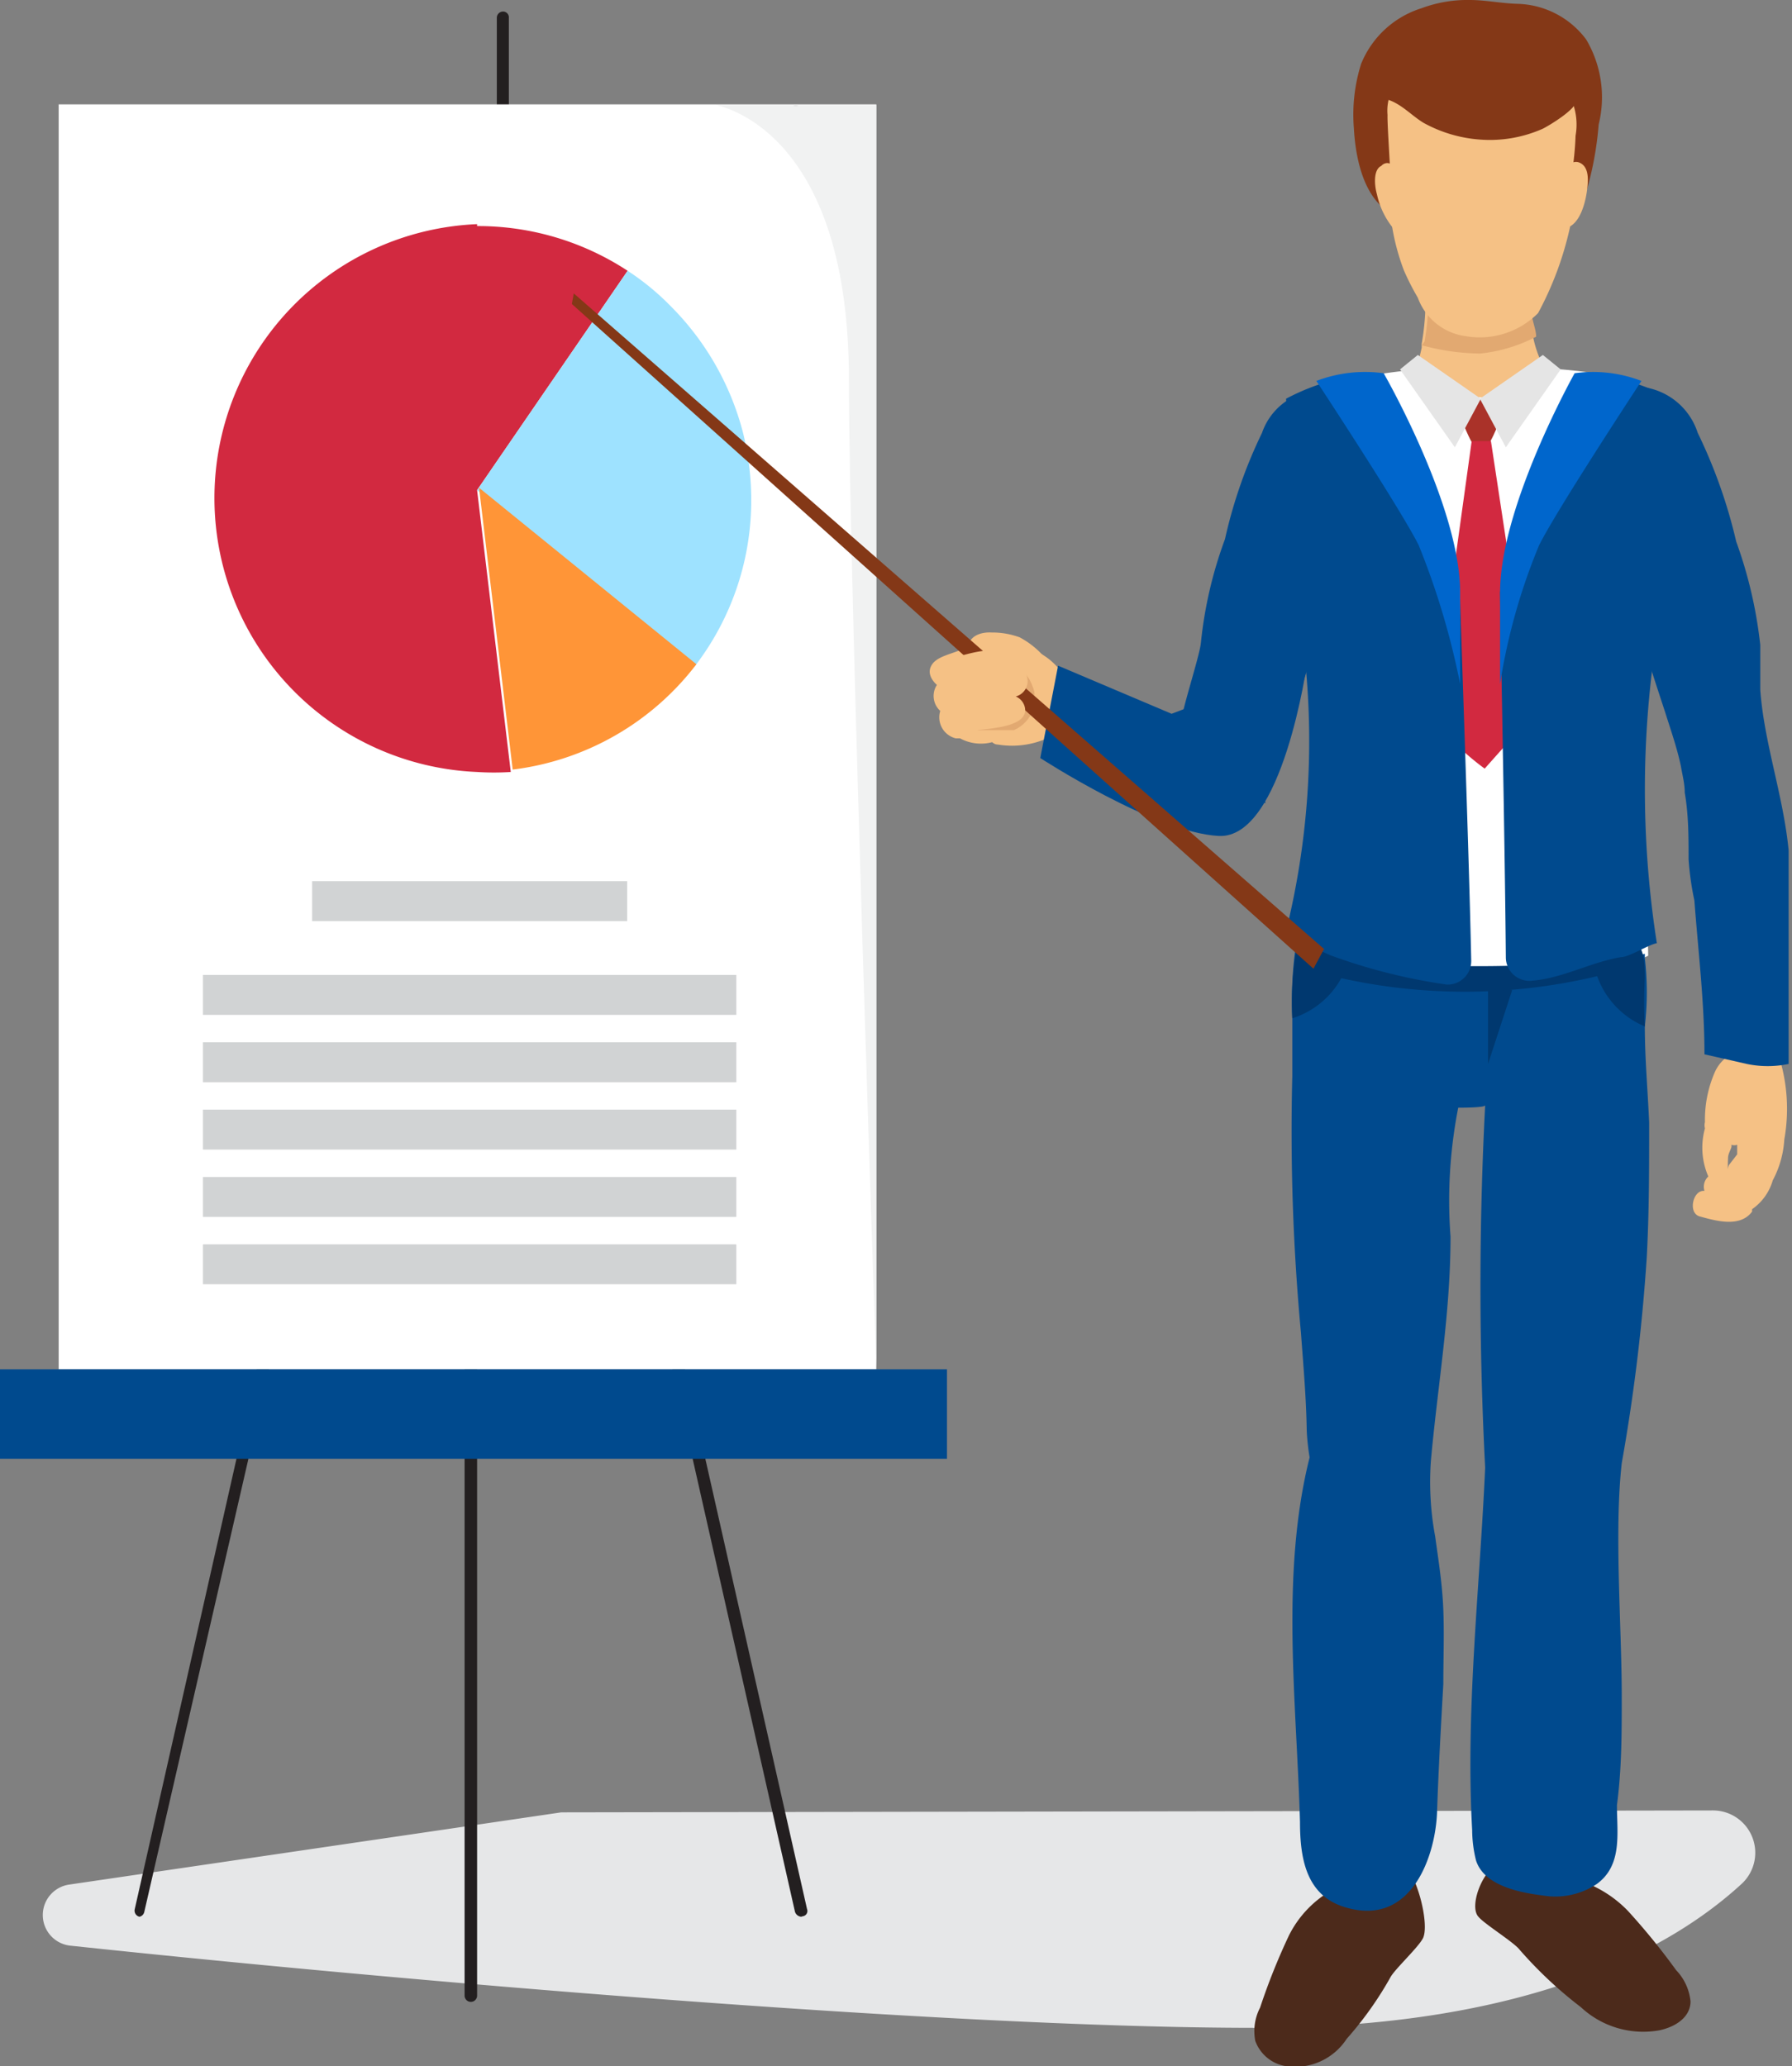 <svg xmlns="http://www.w3.org/2000/svg" viewBox="0 0 37.26 42.96"><rect x="0" y="0" width="37.26" height="42.96" fill="#808080" stroke="none"/><defs><style>.cls-1{isolation:isolate;}.cls-2{fill:#e6e7e8;mix-blend-mode:multiply;}.cls-3{fill:#fff;}.cls-4{fill:#231f20;}.cls-5{fill:#004a8e;}.cls-6{fill:#d22940;}.cls-7{fill:#9ee2ff;}.cls-8{fill:#ff9537;}.cls-9{fill:#d1d3d4;}.cls-10{fill:#f1f2f2;}.cls-11{fill:#c9c9c9;}.cls-12{fill:#4c2a1b;}.cls-13{fill:#843817;}.cls-14{fill:#f5c185;}.cls-15{fill:#e2a971;}.cls-16{fill:#00386f;}.cls-17{fill:#aa3229;}.cls-18{fill:#06c;}.cls-19{fill:#e5e5e5;}</style></defs><title>2Recurso 4</title><g class="cls-1"><g id="Capa_2" data-name="Capa 2"><g id="Layer_1" data-name="Layer 1"><path class="cls-2" d="M35.62,37.64a.88.88,0,0,1,.6,1.52c-1.41,1.3-4.33,3-10.11,3-6.5,0-18-1-24.66-1.71a.64.64,0,0,1,0-1.27l10.22-1.5Z"/><path class="cls-3" d="M10.46,2.17v0Z"/><path class="cls-4" d="M10.46,2.3a.13.13,0,0,1-.13-.13V.37a.13.13,0,0,1,.13-.13.12.12,0,0,1,.12.13v1.8A.12.12,0,0,1,10.46,2.3Z"/><path class="cls-3" d="M9.79,26.44v0Z"/><path class="cls-4" d="M9.79,41.62a.13.13,0,0,1-.13-.13v-15a.13.13,0,1,1,.26,0V41.49A.13.13,0,0,1,9.79,41.62Z"/><path class="cls-3" d="M5.92,26.44l-3,13.28Z"/><path class="cls-4" d="M2.9,39.85h0a.13.13,0,0,1-.1-.15l3-13.28a.14.14,0,0,1,.16-.1.13.13,0,0,1,.09.16L3,39.75A.13.13,0,0,1,2.9,39.85Z"/><path class="cls-3" d="M13.64,26.44l3,13.28Z"/><path class="cls-4" d="M16.66,39.85a.15.15,0,0,1-.13-.1l-3-13.28a.14.14,0,0,1,.1-.16.13.13,0,0,1,.15.1l3,13.28a.11.11,0,0,1-.09.15Z"/><rect class="cls-3" x="1.22" y="2.17" width="17" height="26.3"/><rect class="cls-5" y="28.47" width="19.69" height="1.86"/><path class="cls-6" d="M9.92,4.7a5.67,5.67,0,0,1,3.13.93L9.92,10.19l.7,5.86h0a5.37,5.37,0,0,1-.7,0,5.7,5.7,0,0,1,0-11.39Z"/><path class="cls-7" d="M15.62,10.4a5.65,5.65,0,0,1-1.18,3.46L9.92,10.19l3.13-4.56a5.29,5.29,0,0,1,.9.74A5.76,5.76,0,0,1,15.45,9,5.83,5.83,0,0,1,15.62,10.4Z"/><path class="cls-8" d="M14.48,13.81l0,0a5.67,5.67,0,0,1-3.82,2.19l-.7-5.86Z"/><rect class="cls-9" x="6.5" y="18.33" width="6.55" height="0.83" transform="translate(19.54 37.48) rotate(180)"/><rect class="cls-9" x="4.23" y="20.28" width="11.09" height="0.83" transform="translate(19.54 41.38) rotate(180)"/><rect class="cls-9" x="4.23" y="21.68" width="11.09" height="0.83" transform="translate(19.54 44.18) rotate(180)"/><rect class="cls-9" x="4.23" y="23.07" width="11.09" height="0.83" transform="translate(19.54 46.97) rotate(180)"/><rect class="cls-9" x="4.23" y="24.47" width="11.09" height="0.83" transform="translate(19.54 49.77) rotate(180)"/><rect class="cls-9" x="4.23" y="25.87" width="11.09" height="0.83" transform="translate(19.54 52.57) rotate(180)"/><path class="cls-10" d="M18.22,2.18l-3.35,0c.29.06,2.78.69,2.78,5.7,0,4,.57,20.57.57,20.57Z"/><path class="cls-11" d="M16.49,2.2h.11A.16.16,0,0,0,16.49,2.2Z"/><path class="cls-12" d="M31.75,39h.06a.8.8,0,0,1,.56,0,2.4,2.4,0,0,1,.48.1,2.47,2.47,0,0,1,1,.63,13.9,13.9,0,0,1,1,1.23,1.09,1.09,0,0,1,.3.65c0,.31-.28.52-.64.6a1.9,1.9,0,0,1-1.64-.48,8.68,8.68,0,0,1-1.27-1.19c-.12-.16-.74-.54-.86-.69C30.45,39.54,31.17,38.05,31.75,39Z"/><path class="cls-12" d="M28.61,39.14h-.05c-.11-.09-.39,0-.52.09a1.37,1.37,0,0,0-.45.13,2.23,2.23,0,0,0-.79.88,13.38,13.38,0,0,0-.6,1.5,1.06,1.06,0,0,0-.1.69.81.81,0,0,0,.66.53A1.28,1.28,0,0,0,28,42.39a7.31,7.31,0,0,0,.91-1.28c.09-.17.59-.63.68-.82C29.79,39.85,29.11,37.69,28.61,39.14Z"/><path class="cls-13" d="M32.81,4.5l0,0a3.18,3.18,0,0,1-2.2.49c-.44-.09-.86-.27-1.28-.36a.14.14,0,0,1,0-.07c-.9-.09-1.14-1.14-1.18-1.9a3.52,3.52,0,0,1,.15-1.33A2,2,0,0,1,29.56.17a2.72,2.72,0,0,1,1-.17c.33,0,.65.07,1,.08a1.84,1.84,0,0,1,1.42.74,2.36,2.36,0,0,1,.26,1.77A6.88,6.88,0,0,1,32.81,4.5Z"/><path class="cls-14" d="M29.33,8V8a5.23,5.23,0,0,0,.23-.77s0,0,0-.08a5.26,5.26,0,0,0,.08-.89.11.11,0,0,1,.16.07v.13a.57.57,0,0,1,.46,0,.52.52,0,0,1,.41.13l.18,0h0a.48.48,0,0,1,.31-.17.58.58,0,0,1,.64-.1c0,.1,0,.2,0,.3s.05.27.08.4h0a2.34,2.34,0,0,0,.35.83l0,.21h0a.4.4,0,0,1,0,.6.92.92,0,0,1-.53.21.52.52,0,0,1-.4.25,2.59,2.59,0,0,1-2.12-.41A.44.44,0,0,1,29.33,8Z"/><path class="cls-15" d="M29.57,7.18a4.7,4.7,0,0,0,1.21.17A3.21,3.21,0,0,0,31.94,7c0-.13-.06-.27-.08-.4s0-.2,0-.3a.58.58,0,0,0-.64.1.48.48,0,0,0-.31.17h0l-.18,0a.52.52,0,0,0-.41-.13.57.57,0,0,0-.46,0V6.28a.11.11,0,0,0-.16-.07,5.26,5.26,0,0,1-.08.89S29.58,7.15,29.57,7.18Z"/><path class="cls-14" d="M29.19,5.62a4.71,4.71,0,0,1-.25-.94l0-.29c0-.45-.1-1.8-.09-2a1,1,0,0,1,.44-.92,1.74,1.74,0,0,1,1.06-.14c.56.07,1.17-.15,1.71.09a1.31,1.31,0,0,1,.7,1.4,6.27,6.27,0,0,1-.09.86c0,.31,0,.61,0,.92a6.84,6.84,0,0,1-.69,1.91,1.71,1.71,0,0,1-1.5.48,1.23,1.23,0,0,1-1-.8A5.27,5.27,0,0,1,29.19,5.62Z"/><path class="cls-14" d="M32.39,4.5a.09.09,0,0,1,0-.06V4.38a.14.14,0,0,1,0-.11l0,0a1.17,1.17,0,0,1,.13-.44.12.12,0,0,1-.1-.16c.09-.14.25-.38.44-.28s.16.38.14.55-.13.85-.56.81C32.3,4.69,32.31,4.55,32.39,4.5Z"/><path class="cls-14" d="M28.72,3.45a.17.17,0,0,1,.12-.06c.13,0,.2.15.25.28a.13.13,0,0,1-.07.16c.05.19.08.39.1.48a.14.14,0,0,1-.06.16h0s.05.09.07.13-.06.26-.15.16a1.67,1.67,0,0,1-.35-.72s0,0,0,0C28.57,3.83,28.56,3.52,28.72,3.45Z"/><path class="cls-3" d="M27.5,12.5s0,0,0-.05c.33-.63.1-1.21.1-2a5.68,5.68,0,0,0-.31-1.92c-.19-.52,1.14-.75,2.11-.84a1.64,1.64,0,0,0,.27.48c.37,0,.73.07,1.1.09s.9.05,1.15-.27a.26.26,0,0,1,.27-.11c0-.07.1-.14.14-.21,1.13.08,2.27.31,2.21.91a3.44,3.44,0,0,1-.25.56,4.07,4.07,0,0,0-.22.83A4.31,4.31,0,0,0,34,11.33a8,8,0,0,0,.4,1.76.5.5,0,0,0,0,.12,22.76,22.76,0,0,0-.28,3.87c0,.93.14,1.86.15,2.79l-.17.08L34,20a10.53,10.53,0,0,1-4.87.72,3,3,0,0,1-1.73-.59L27.29,20a.94.94,0,0,1-.1-.1A47.41,47.41,0,0,0,27.5,12.5Z"/><path class="cls-5" d="M27.05,27.71a45.23,45.23,0,0,1-.18-5.34c0-.39,0-.79,0-1.2a8,8,0,0,1,.07-1.48c.29.06.59.09.89.14s.57.11.86.16a16.35,16.35,0,0,0,1.85.2,11,11,0,0,0,3.66-.36h0l0,.09a6.13,6.13,0,0,1,0,1.42c0,.66.06,1.32.09,2,0,.93,0,1.87-.05,2.8a38.75,38.75,0,0,1-.52,4.28c-.16,1.43,0,3.39,0,4.85,0,.76,0,1.51-.1,2.26,0,.58.12,1.25-.42,1.64a1.55,1.55,0,0,1-1.11.24c-.48-.06-1.23-.2-1.4-.73a2.65,2.65,0,0,1-.08-.63c-.14-2.5.16-5.05.27-7.54a72.68,72.68,0,0,1,0-7.53c0,.05-.5.05-.56.05a10,10,0,0,0-.16,2.68c0,1.6-.27,3.11-.41,4.68a6.19,6.19,0,0,0,.09,1.55c.07.51.15,1,.17,1.53s0,1,0,1.54c-.05.89-.1,1.77-.13,2.66s-.51,2.36-1.85,2c-.86-.22-1-1-1-1.79-.07-2.48-.41-5.15.2-7.58a4.8,4.8,0,0,1-.06-.56C27.16,29.07,27.1,28.39,27.05,27.71Z"/><path class="cls-16" d="M32.55,19.4c.29.4.65.87.65.87a1.78,1.78,0,0,0,1,1.07,8.68,8.68,0,0,1,0-1c0-.31,0-.64-.26-.83a1.85,1.85,0,0,0-1.07-.1Z"/><path class="cls-16" d="M26.87,21.17A1.76,1.76,0,0,0,28,20.09l.3-.4L28,19.64v0a.33.33,0,0,0-.32-.34h0a.22.22,0,0,0,0-.08,1,1,0,0,0-.49.13.67.67,0,0,0-.21.23A6.75,6.75,0,0,0,26.87,21.17Z"/><polygon class="cls-16" points="31.44 20.59 30.94 22.12 30.94 20.21 31.44 20.59"/><path class="cls-17" d="M30.79,8.29l.4.43s-.24.67-.4.67-.39-.65-.39-.65Z"/><path class="cls-16" d="M33.62,20.19a11.89,11.89,0,0,1-6.06.07l.49-.3a28.22,28.22,0,0,0,5.35,0A.36.36,0,0,0,33.62,20.19Z"/><path class="cls-6" d="M31,9.17l.36,2.37v3.89l-.49.55a5.43,5.43,0,0,1-.6-.51V11.55l.33-2.38Z"/><path class="cls-5" d="M31.19,12.32c0,.26.1,5.16.12,7.58a.49.49,0,0,0,.54.49c.64-.05,1.21-.38,1.85-.49.18,0,.57-.26.75-.29a20.64,20.64,0,0,1-.09-5.75c0-.5,0-.77,0-.77l.39-4.8A4.65,4.65,0,0,0,33,7.76S31.19,12,31.19,12.32Z"/><path class="cls-14" d="M19.55,14.78a.42.42,0,0,1-.07-.54c-.13-.12-.21-.28-.09-.44s.42-.21.61-.3a.2.2,0,0,1,.13,0,1.54,1.54,0,0,1,.58-.08l.43,0a1.38,1.38,0,0,1,.79.39,3.16,3.16,0,0,0,.44.38.52.52,0,0,1-.18.33.26.26,0,0,1,0,.15c-.07.14,0,.3-.13.44a.84.84,0,0,1-.31.25,1.81,1.81,0,0,1-1,.12.17.17,0,0,1-.12-.05.91.91,0,0,1-.67-.08h-.09A.45.45,0,0,1,19.55,14.78Z"/><path class="cls-5" d="M27.69,11.36h-.05a.83.83,0,0,0-.15.27,2,2,0,0,1,0,.48.26.26,0,0,1,.13.29c-.2.81-.47,1.61-.72,2.4a8,8,0,0,0-.33,1.13c0,.18-.24.36-.26.55s0,.14,0,.22A1.57,1.57,0,0,0,26,16.6a2.5,2.5,0,0,0-1.41-.36h-.06c.15-.65-.09-.41,0-1.06,0-.31.41-1.51.44-1.82a8.74,8.74,0,0,1,.5-2.15A10.07,10.07,0,0,1,26.24,9a1.32,1.32,0,0,1,1.21-.89.27.27,0,0,1,.24.39,1.16,1.16,0,0,1,.29.61,3.64,3.64,0,0,1,.25,2A.45.45,0,0,1,27.69,11.36Z"/><path class="cls-5" d="M26.74,19.36a5.74,5.74,0,0,0,.92.5,11.89,11.89,0,0,0,2.42.61.49.49,0,0,0,.51-.51c-.05-2.4-.23-7.25-.23-7.51s-1.8-4.69-1.8-4.69a4.65,4.65,0,0,0-1.82.53l.4,4.8s0,.24,0,.68A16.48,16.48,0,0,1,26.74,19.36Z"/><path class="cls-18" d="M32.74,7.76s-1.55,2.76-1.55,4.56c0,.53,0,1.9,0,1.9A12.51,12.51,0,0,1,32,11.34c.36-.73,2.13-3.42,2.13-3.42A2.81,2.81,0,0,0,32.74,7.76Z"/><path class="cls-18" d="M28.77,7.76s1.59,2.76,1.59,4.56c0,.53,0,1.9,0,1.9a16,16,0,0,0-.86-2.88c-.36-.73-2.13-3.42-2.13-3.42A2.84,2.84,0,0,1,28.77,7.76Z"/><polygon class="cls-19" points="32.08 7.38 30.77 8.29 31.31 9.3 32.45 7.68 32.08 7.38"/><polygon class="cls-19" points="29.48 7.38 30.79 8.29 30.25 9.3 29.11 7.68 29.48 7.38"/><path class="cls-14" d="M35.34,25.29c.33.09.84.24,1.09-.1l0-.05h0a1.1,1.1,0,0,0,.43-.6,2.06,2.06,0,0,0,.24-.85A3.62,3.62,0,0,0,37,22a.33.33,0,0,0-.6-.1.17.17,0,0,0-.12,0c-.13,0-.25,0-.38.08a.8.8,0,0,0-.24.3,2.47,2.47,0,0,0-.21,1.05.25.25,0,0,0,0,.13,1.5,1.5,0,0,0,.07,1,.29.29,0,0,0-.08.3C35.2,24.73,35.09,25.22,35.34,25.29Zm.59-.91a2.68,2.68,0,0,1,0-.3c0-.09.05-.16.07-.23a.13.13,0,0,0,0-.05l0,0a.17.17,0,0,0,.12,0v0s0,.24,0,.2v0l-.17.22A.28.28,0,0,0,35.93,24.38Z"/><path class="cls-5" d="M34.24,8.06A1.39,1.39,0,0,1,35.3,9a10.7,10.7,0,0,1,.8,2.26,9.21,9.21,0,0,1,.5,2.15c0,.31,0,.62,0,.93.08,1.11.48,2.2.59,3.34,0,1.48,0,3,0,4.44a2.12,2.12,0,0,1-.87,0l-.88-.2c0-1.07-.13-2.14-.21-3.2a6,6,0,0,1-.12-.85c0-.46,0-.93-.08-1.39,0-.19-.05-.37-.08-.55-.08-.38-.21-.75-.33-1.13-.2-.61-.4-1.21-.57-1.83C34.13,11.33,34.2,9.69,34.24,8.06Z"/><path class="cls-13" d="M28.72,1.35h.06a.31.31,0,0,1,0-.31V1c0-.43.68-.45.71-.05h.08A11,11,0,0,1,31,1.1a7.17,7.17,0,0,1,1.13.17.29.29,0,0,1,.45.17,1.5,1.5,0,0,1,0,.2.31.31,0,0,1,.09.17.61.61,0,0,1,0,.13l.09.1,0,0c.14.17-.6.6-.69.64a2.71,2.71,0,0,1-1.32.22,2.85,2.85,0,0,1-1.14-.34c-.31-.18-.58-.54-1-.52S28.26,1.37,28.72,1.35Z"/><path class="cls-5" d="M27.18,13.77s-.51,3.68-1.84,3.61-3.71-1.62-3.71-1.62L22,13.84l2.36,1Z"/><path class="cls-15" d="M21.5,14.55a.41.41,0,0,0,0-.19c-.05-.17-.18-.48-.36-.35a6.59,6.59,0,0,0-.81,1.17h.75a.73.73,0,0,0,.43-.54Z"/><path class="cls-14" d="M20.62,13.15a1.65,1.65,0,0,1,.58.1,1.79,1.79,0,0,1,.47.36c.18.16-.05.46-.22.3a1.11,1.11,0,0,0-.63-.37,1.37,1.37,0,0,0-.29,0h-.07l.05.12c.11.21-.23.35-.34.14C20,13.38,20.22,13.13,20.62,13.15Z"/><polygon class="cls-13" points="11.93 6.1 11.89 6.32 27.31 20.14 27.53 19.73 11.93 6.1"/><path class="cls-14" d="M19.56,13.74c.3-.06.61-.18.91-.21a.35.35,0,0,1,.42.25.17.17,0,0,1,0,.1.42.42,0,0,1,.45.15.33.33,0,0,1-.22.45.32.32,0,0,1,.19.23c.09.45-.92.44-1.16.49a.18.18,0,0,1-.07-.36l.07,0a.85.85,0,0,1-.23,0,.2.2,0,0,1,0-.37l.12,0a.89.89,0,0,1-.28-.07.21.21,0,0,1-.12-.21h0A.19.19,0,0,1,19.56,13.74Z"/></g></g></g></svg>